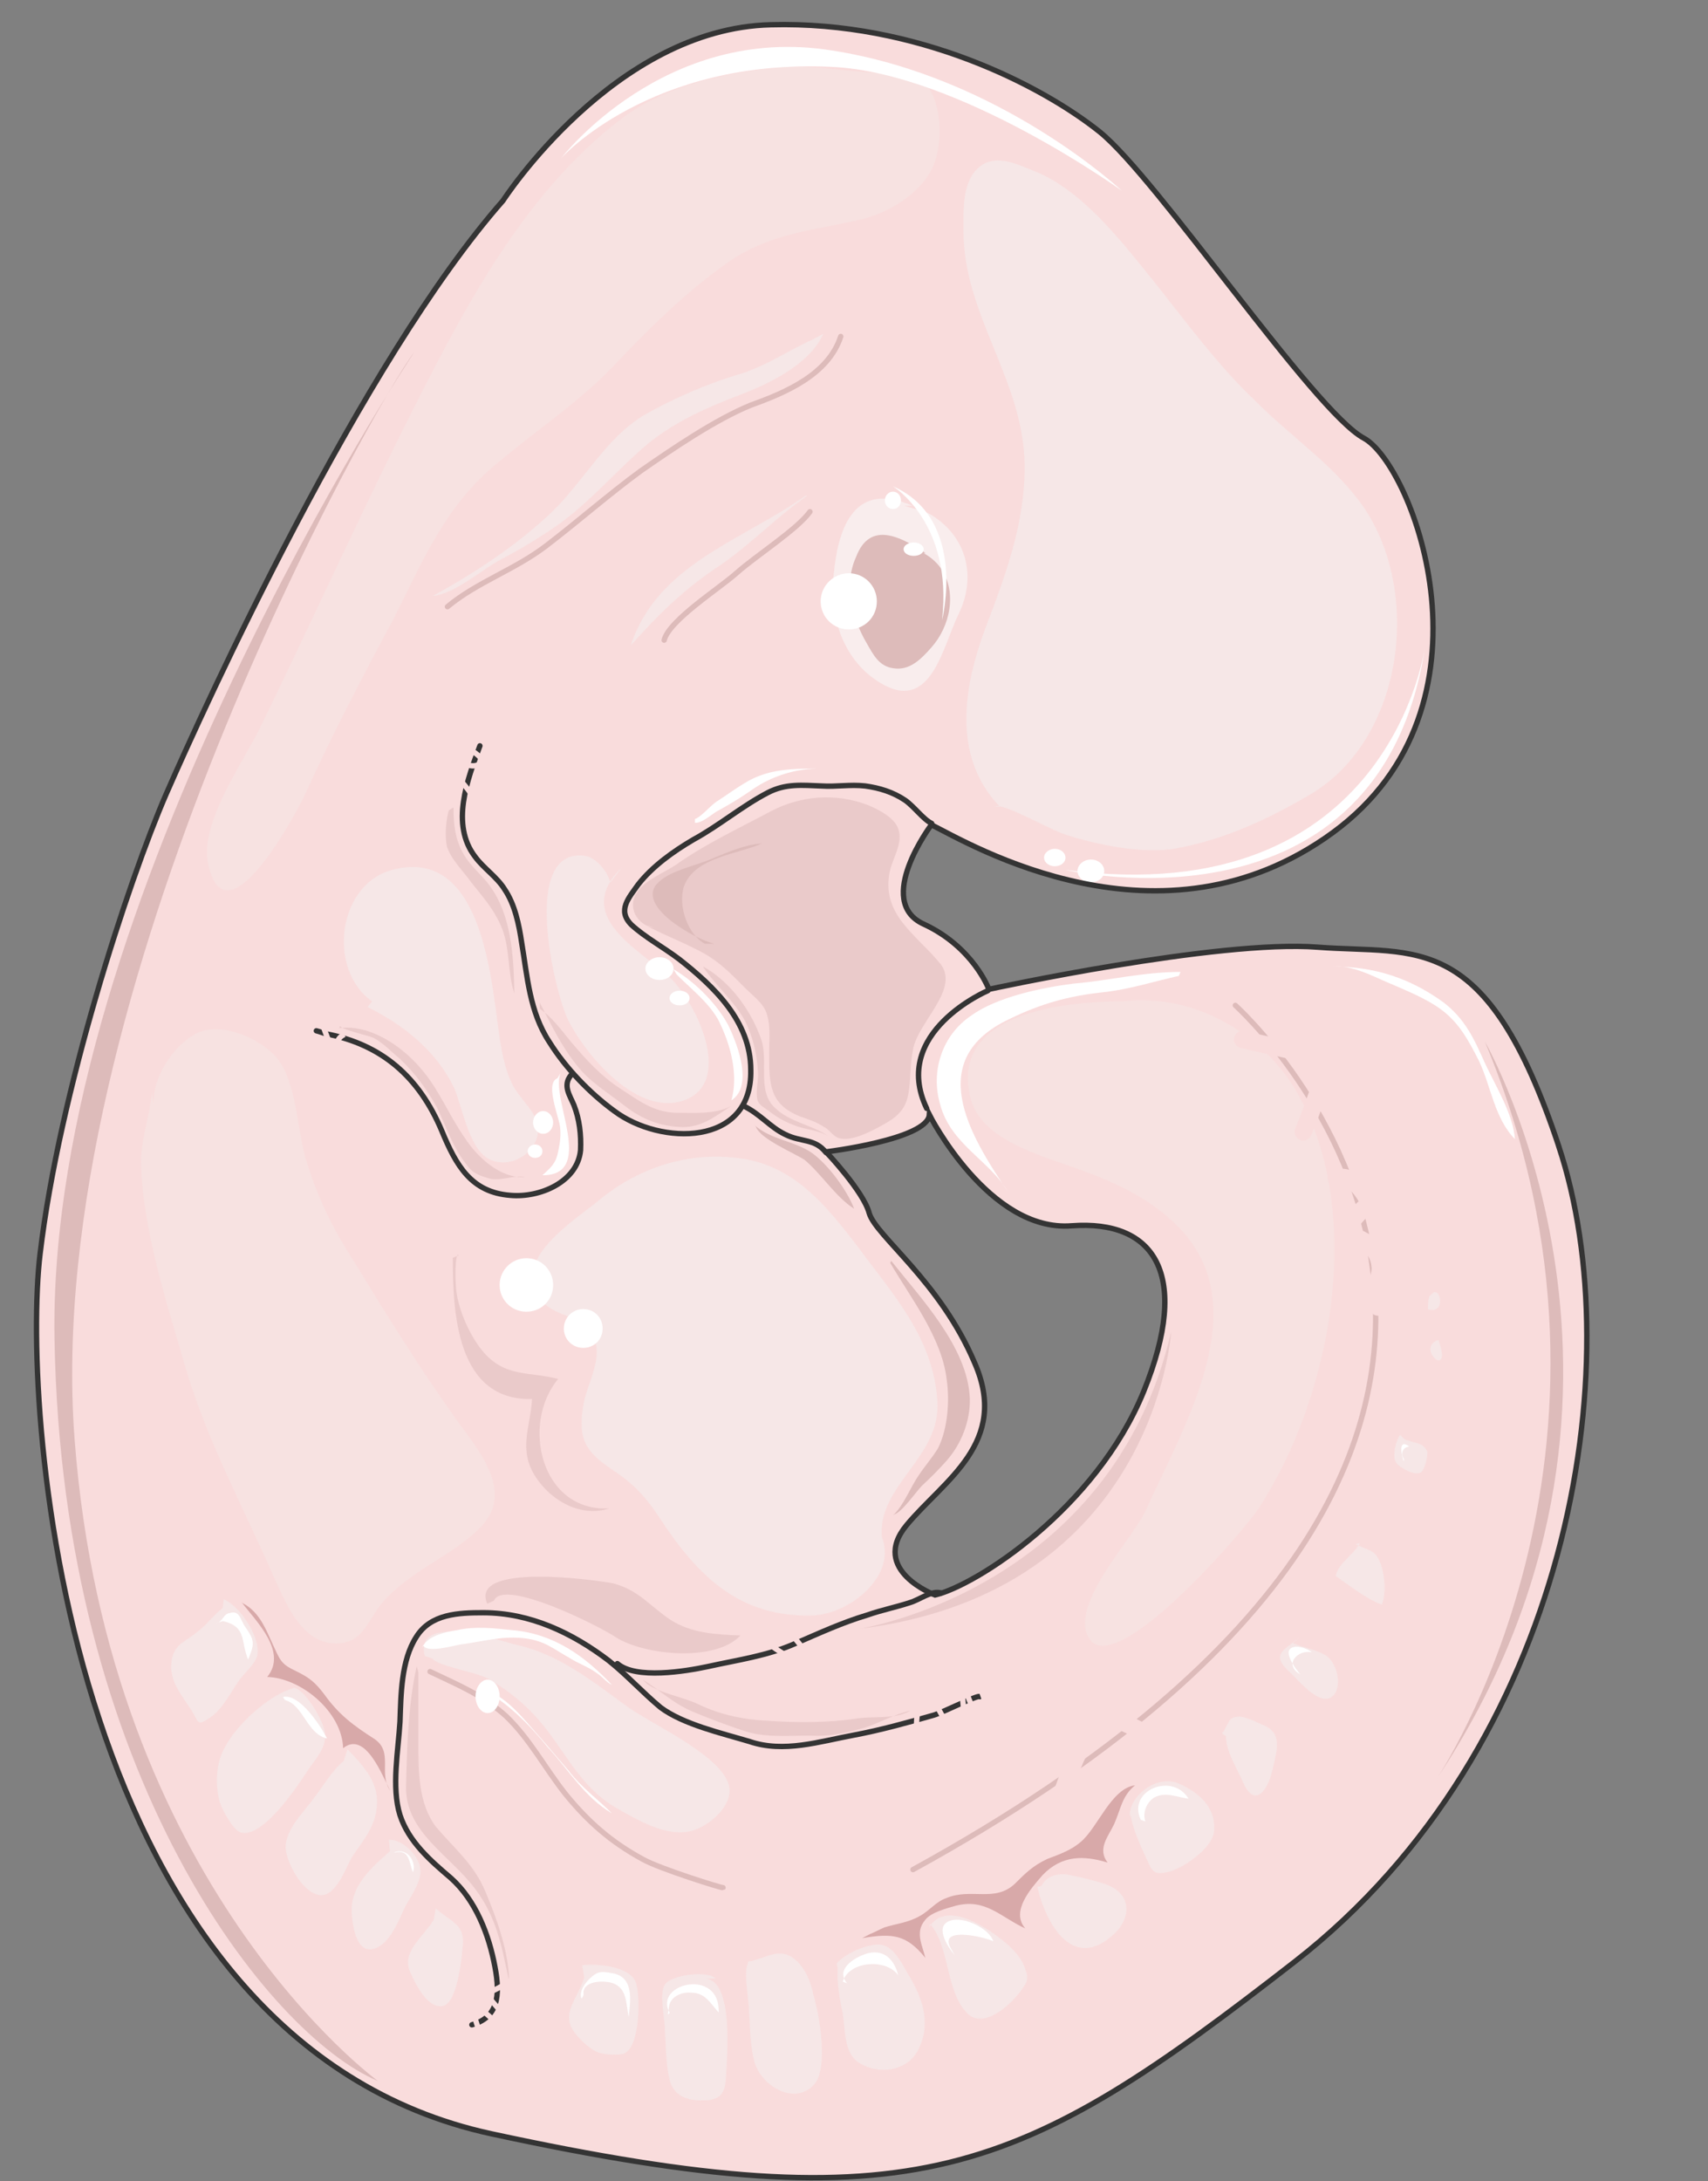 <svg xmlns="http://www.w3.org/2000/svg" version="1.0" viewBox="0 0 102.085 130.356"><rect x="0" y="0" width="102.085" height="130.356" fill="#808080" stroke="none"/><defs><clipPath clipPathUnits="userSpaceOnUse" id="a"><path d="M1.28.64h101.937v130.4H1.28z"/></clipPath></defs><path clip-path="url(#a)" d="M93.164 68.498c-4.338-13.032-8.455-11.433-14.412-11.892-5.936-.46-19.648 2.518-19.648 2.518s-.92-2.518-3.897-3.897c-2.979-1.36.46-5.937.46-5.937 2.278 1.14 13.711 7.995 24.005.46 10.293-7.556 4.797-21.967 1.839-23.566-2.979-1.599-12.353-15.55-15.79-18.309C62.301 5.137 54.806 1.24 46.071 1.48c-9.374.22-16.01 10.514-16.01 10.514-8.455 9.614-17.83 30.201-20.128 35.458-2.279 5.257-6.396 17.85-7.535 27.464-1.16 9.594 1.599 47.111 26.983 52.608 25.365 5.476 31.541 2.518 48.011-10.294 16.45-12.812 20.108-35.698 15.77-48.73zM68.359 83.15C65.5 90.165 58.345 94.743 55.886 95.322c0 0-3.937-1.479-1.699-4.177 2.219-2.679 6.176-4.917 4.058-9.714-2.06-4.857-5.897-7.556-6.296-8.935-.34-1.3-2.579-3.658-2.579-3.658s6.076-.74 6.176-2.218c0 0 3.558 7.035 8.515 6.636 4.917-.36 7.156 2.858 4.298 9.894z" fill="#f9dcdc" fill-rule="evenodd" fill-opacity="1" stroke="none"/><path d="M55.686 49.21c-.5-.24-1.02-.98-1.579-1.379-.74-.5-1.539-.74-2.398-.86-.92-.1-1.72.06-2.619 0-1.14-.04-2.118-.16-3.198.4-1.539.8-2.898 1.96-4.437 2.799-1.2.7-2.459 1.599-3.318 2.698-.56.8-1.26 1.539-.4 2.399.8.74 1.939 1.359 2.858 2.058 2.04 1.6 4.278 3.698 4.278 6.616.1 4.617-5.417 4.518-8.155 2.459-1.48-1.08-2.918-2.579-3.878-4.118-1.2-1.819-1.32-3.937-1.659-5.936-.16-1.08-.4-2.279-1.02-3.198-.459-.74-1.259-1.26-1.758-1.939-1.5-1.939-.46-4.637.28-6.636M34.12 64.261c-.5.62-.06 1.2.18 1.779.339.86.439 1.779.399 2.698-.18 1.9-2.439 2.859-4.197 2.699-2.34-.18-3.239-1.78-4.098-3.858-1.36-3.218-3.578-5.157-6.916-5.796-.22-.06-.34-.12-.58-.18M56.246 95.202c-.56-.18-1.26.4-1.879.58-.86.28-1.679.44-2.538.74-1.48.44-2.859 1.079-4.298 1.698-1.659.74-3.438.98-5.237 1.38-1.319.28-4.297.78-5.396-.18" fill="none" stroke="#343434" stroke-width=".32px" stroke-linecap="round" stroke-linejoin="miter" stroke-miterlimit="8" stroke-dasharray="none" stroke-opacity="1"/><path d="M28.203 121.007c1.539-.44 1.719-1.7 1.38-3.458-.36-1.94-1.16-3.998-2.64-5.317-1.199-1.02-2.518-2.159-3.037-3.758-.52-1.659-.1-3.877 0-5.576.06-1.6.06-3.658.979-5.077.86-1.38 2.518-1.44 3.997-1.44 2.799 0 5.317 1.2 7.496 2.859 1.08.86 1.999 1.879 3.098 2.798 1.36 1.02 3.658 1.54 5.317 2.039 2.059.7 4.177 0 6.236-.38 1.6-.3 3.258-.76 4.797-1.2.58-.179 2.699-1.258 2.739-1.098" fill="none" stroke="#343434" stroke-width=".32px" stroke-linecap="round" stroke-linejoin="miter" stroke-miterlimit="8" stroke-dasharray="none" stroke-opacity="1"/><path d="M27.423 75.015c-.24-.3-.24 1.718-.12 2.338.18 1.1.8 2.479 1.5 3.338 1.339 1.66 2.838 1.26 4.557 1.72-2.239 2.677-1.04 7.954 3.058 7.734-1.719.56-3.458-.46-4.377-1.839-1.1-1.659-.34-2.978-.24-4.697-4.558.12-4.737-5.276-4.737-8.435z" fill="#eacaca" fill-rule="evenodd" fill-opacity="1" stroke="none"/><path d="M54.527 30.222c-3.378-1.48-4.417 1.139-4.697 4.097-.3 2.479.56 5.317 3.038 6.636 2.798 1.46 3.478-2.278 4.397-4.197 1.14-2.279.52-4.717-1.659-6.017-.4-.24-1.079-.34-1.539-.52z" fill="#f9eded" fill-rule="evenodd" fill-opacity="1" stroke="none"/><path d="M50.25 20.108c-.74 2.278-3.298 3.358-5.357 4.097-2.119.86-4.697 2.619-6.596 3.938-1.939 1.42-3.718 2.998-5.657 4.477-1.879 1.44-4.117 2.159-5.896 3.638M48.41 30.581c-.739 1.04-3.177 2.599-4.357 3.638-1.04.94-4.057 2.839-4.357 4.038M25.704 99.9c1.66.799 3.099 1.359 4.538 2.658 1.419 1.359 2.338 3.118 3.538 4.637 1.379 1.699 2.758 2.898 4.637 3.918.98.56 4.757 1.739 4.797 1.699" fill="none" stroke="#ddbbba" stroke-width=".32px" stroke-linecap="round" stroke-linejoin="miter" stroke-miterlimit="8" stroke-dasharray="none" stroke-opacity="1"/><path d="M85.428 77.473c-.08.24-.08.54-.08.78 1.04.3.78-1.22.34-1.02zM85.968 80.071c-1.42.52.9 2.479 0 0zM83.69 85.748c-.22.24-.5 1.24-.26 1.639.16.28 1.099.84 1.479.62.22-.1.44-.96.4-1.24-.22-.62-.9-.5-1.4-.78zM81.27 92.224c-.359.7-1.258 1.16-1.438 1.959.84.58 1.739 1.32 2.758 1.719.28-.68.18-1.999-.18-2.698-.3-.62-.72-.56-1.38-.92zM77.633 97.9c-1 .76-1.64 1-.58 2 .58.52 1.96 2.318 2.719 1.339.46-.7.06-1.98-.58-2.339-.52-.3-1.34-.46-1.919-.7zM73.036 103.597c.42-.52.3-.94.92-1 .419-.06 1.099.3 1.498.48 1.26.46.86 1.56.58 2.779-.28 1.16-1.04 2.199-1.719.7-.4-.94-1.04-1.86-1.04-2.799zM67.52 108.514c0-1.259 1.678-2.458 2.897-1.939 1.22.52 2.299 1.44 2.139 2.919-.12.96-1.859 2.218-2.838 2.398-.74.16-.86-.06-1.16-.74-.4-.859-.8-1.718-.979-2.638zM62.242 112.712c.3-.64 1.12-.82 1.76-.64.579.12 1.398.3 2.038.52 1.539.52 1.639 1.899.6 2.938-2.459 2.359-4.098-.46-4.638-2.758zM55.526 115.19c.98-1.619 3.318-.1 4.358.74.56.44 1.139 1 1.359 1.659.28.68.18.84-.28 1.459-.64.84-2.239 2.278-3.198 1.22-1.26-1.34-.98-3.899-2.179-5.298zM50.01 117.349c.42-.56 1.739-1.14 2.478-1.14.86 0 1.32.96 1.78 1.76.859 1.399 1.418 2.938.619 4.517-.62 1.279-2.339 1.559-3.558.78-.9-.56-.8-1.98-.96-2.939-.18-.84-.36-1.859-.3-2.698zM44.713 117.229c.8-.1 1.599-.7 2.358-.4.92.4 1.38 1.52 1.54 2.379.36 1.16.919 4.357.06 5.357-1.2 1.319-3.159.06-3.558-1.28-.28-.94-.28-2.098-.34-3.018 0-.76-.36-2.338-.06-2.978zM42.774 118.248c-.46-.52-2.698-.22-3.038.36-.36.58 0 1.959 0 2.639.06.979.06 2.318.34 3.238.34.919 1.259 1.079 2.118 1.039.98-.06 1.16-.58 1.2-1.44.06-1.218.46-5.656-1.2-5.836zM34.799 117.449c1.12-.12 2.998.12 3.238 1.14.22.799.22 3.577-.66 4.097-.22.16-1.159.12-1.519 0-.48-.12-1-.62-1.359-1.02-1.12-1.259 0-2.118.42-3.478zM26.044 114.05c.86.8 1.82.92 1.6 2.38-.06.739-.34 3.337-1.2 3.457-.92.16-1.659-1.419-1.959-2.098-.46-1.18.82-2.04 1.44-3.059zM23.246 109.953c.82-.06 1.979 1.06 1.879 2-.06.679-.62 1.458-.94 2.058-.34.72-.72 1.719-1.379 2.219-1.339.939-1.719-.78-1.779-1.88-.12-1.618 1.16-2.718 2.279-3.717zM20.767 104.537c1.22 1.279 2.14 2.298 1.62 4.137-.28.88-.8 1.5-1.32 2.259-.4.68-.76 1.839-1.499 2.238-1.16.56-2.498-1.779-2.498-2.818.06-1.1 1.059-2.019 1.679-2.878.58-.74 1.039-1.6 1.799-2.239zM17.59 100.859c.659.18 1.518 1.659 1.738 2.338.38 1.02-.34 1.76-.9 2.559-.559.86-2.698 4.137-4.037 3.758-.46-.12-1.139-1.42-1.239-1.78-.24-.739-.24-1.698-.06-2.438.4-1.639 2.419-3.518 3.878-4.197zM13.372 95.582c.92.36 2.179 2.199 2.019 3.298-.12.56-.76 1.08-1.1 1.54-.52.759-1.039 1.798-1.779 2.258-.74.5-.64.22-1.039-.42-.62-.98-1.44-1.839-1.2-3.098.18-.92.8-1.04 1.5-1.62.56-.399.98-1.018 1.539-1.438z" fill="#f6e7e7" fill-rule="evenodd" fill-opacity="1" stroke="none"/><path clip-path="url(#a)" d="M73.835 60.084s28.383 25.484-19.268 51.648" fill="none" stroke="#ddbbba" stroke-width=".32px" stroke-linecap="round" stroke-linejoin="miter" stroke-miterlimit="8" stroke-dasharray="none" stroke-opacity="1"/><path d="M59.044 59.204s-5.836 2.479-3.658 7.036" fill="none" stroke="#343434" stroke-width=".32px" stroke-linecap="round" stroke-linejoin="miter" stroke-miterlimit="8" stroke-dasharray="none" stroke-opacity="1"/><path d="M55.326 33.06c-1.419-.94-3.318-1.999-4.157.22-.76 1.639-.24 3.678.62 5.137.4.7.74 1.399 1.599 1.519.98.16 1.659-.54 2.278-1.24 1.14-1.279 1.54-3.317.58-4.717-.28-.4-.64-.7-1.04-.919z" fill="#ddbbba" fill-rule="evenodd" fill-opacity="1" stroke="none"/><path d="M53.368 29.062s3.597 2.18 2.938 7.996c0 0 1.539-6.037-2.938-7.996z" fill="#fff" fill-rule="evenodd" fill-opacity="1" stroke="none"/><path d="M54.007 32.82c0-.22.28-.4.6-.4.34 0 .6.18.6.4 0 .24-.26.4-.6.4-.32 0-.6-.16-.6-.4zM49.05 35.938c0-.92.76-1.679 1.68-1.679.939 0 1.678.76 1.678 1.68 0 .939-.74 1.678-1.679 1.678-.92 0-1.679-.74-1.679-1.679zM52.888 29.902c0-.28.22-.52.48-.52.28 0 .48.24.48.52 0 .3-.2.52-.48.52-.26 0-.48-.22-.48-.52z" fill="#fff" fill-rule="evenodd" fill-opacity="1" stroke="none"/><path d="M49.21 19.948c-.8 1.799-3.238 2.998-4.957 3.638-2.059.8-3.818 1.559-5.536 2.938-1.78 1.499-3.318 3.338-5.197 4.717-.96.7-2.279 1.5-3.358 2.079-1.32.64-2.859 2.139-4.298 2.298 2.519-1.379 5.037-3.038 7.096-4.997 1.939-1.858 3.198-4.377 5.477-5.776 1.759-1.02 3.937-1.959 5.876-2.519 1.6-.52 2.918-1.439 4.218-2.018zM48.25 29.622c-1.818 1.26-3.297 2.838-5.176 4.138-2.239 1.479-3.718 2.958-5.377 4.817 1.6-4.857 6.576-6.217 10.454-8.955z" fill="#f6e7e7" fill-rule="evenodd" fill-opacity="1" stroke="none"/><path d="M49.37 68.878c-.68-.86-1.479-.6-2.438-1.08-.92-.439-1.48-1.218-2.519-1.718" fill="none" stroke="#343434" stroke-width=".32px" stroke-linecap="round" stroke-linejoin="miter" stroke-miterlimit="8" stroke-dasharray="none" stroke-opacity="1"/><path d="M25.844 99.12c.34.46 2.459.76 3.338 1.2.96.579 1.82 1.198 2.639 2.058 1.879 1.939 2.638 4.337 5.097 5.716 1.199.68 2.818 1.64 4.257 1.36 1.14-.22 2.678-1.54 2.399-2.739-.46-1.819-4.598-3.657-6.017-4.677-2.138-1.539-4.137-3.198-6.776-3.758-1.099-.3-6.036-1.898-5.396.68zM52.708 91.864c-.28-3.098 3.538-4.757 3.318-8.115-.22-3.777-2.678-6.416-4.737-9.214-1.999-2.619-3.998-5.077-7.476-5.357-2.858-.3-5.716.68-7.895 2.459-1.479 1.259-5.656 3.697-3.478 6.156.86.98 2.339.76 2.979 1.999.74 1.379-.4 2.918-.58 4.357-.28 1.879.18 2.618 1.719 3.658 1.3.84 2.099 1.699 3.018 3.138 2.239 3.358 4.737 5.756 9.075 5.596 2.178-.12 4.976-2.398 4.057-4.677zM37.177 51.829c-2.878 2.798.7 4.737 2.659 6.396 1.719 1.479 4.017 6.276 1.2 7.475-2.82 1.18-5.997-2.578-7.077-4.737-.82-1.659-2.898-10.394 1.04-9.814.62.12 1.319.92 1.479 1.599zM21.967 60.184c2.118 1.039 4.137 2.638 5.177 4.837.5 1.159.859 3.517 1.998 4.197 1.44.86 3.438-.62 2.939-2.179-.18-.7-1.1-1.499-1.44-2.198-.52-1.04-.7-2.239-.859-3.398-.46-3.338-1.1-10.714-6.196-9.494-3.458.799-4.038 6.036-1.34 7.895zM59.484 48.21c.4-.299 3.318 1.42 4.297 1.7 1.82.58 4.518 1.14 6.476.8 2.799-.5 5.437-1.7 7.896-3.139 5.676-3.198 6.875-11.993 3.398-17.19-1.72-2.518-4.318-4.217-6.437-6.336-2.338-2.218-4.117-4.677-6.076-7.135-1.939-2.399-4.237-5.437-7.096-6.636-1.259-.5-2.578-1.2-3.617-.1-.8.9-.74 2.398-.74 3.478-.06 5.197 3.658 9.074 3.658 14.271 0 3.378-1.14 6.456-2.339 9.594-1.319 3.538-2.018 7.716.86 10.694z" fill="#f6e7e7" fill-rule="evenodd" fill-opacity="1" stroke="none"/><path d="M9.194 65.98c-.12-1.559 1.2-3.558 2.579-4.237 1.439-.7 3.738.28 4.777 1.479 1.2 1.539 1.2 4.237 1.719 6.016.7 2.339 1.619 4.178 2.938 6.236 1.959 3.198 3.858 6.276 6.036 9.315 1.32 1.838 3.498 4.297 1.56 6.396-1.74 1.839-4.318 2.638-6.037 4.697-.86 1.1-1.1 2.338-2.718 2.338-2.059-.04-2.978-2.458-3.718-4.057-1.799-4.118-3.977-8.115-5.237-12.413-1.1-3.817-2.598-8.334-2.658-12.292 0-1.48.52-2.738.64-4.178zM54.007 4.317c-2.398.24-4.977-.52-7.435-.28-3.198.28-6.796 1.08-9.375 3.019-6.116 4.637-9.714 11.893-13.092 18.568-2.898 5.837-5.596 11.773-8.454 17.65-1.02 2.178-3.778 5.896-3.199 8.395 1.04 4.737 5.137-2.859 5.717-4.058 1.659-3.658 3.478-7.136 5.377-10.673 1.759-3.478 3.078-6.736 6.176-9.255 2.219-1.879 4.737-3.538 6.796-5.656 2.159-2.279 4.397-4.518 6.976-6.337 2.458-1.718 4.857-1.878 7.715-2.518 1.699-.34 3.718-1.48 4.517-3.138.84-1.779.56-5.437-1.719-5.837zM67.679 59.824c-3.138 0-10.953.34-9.694 5.716.58 2.619 4.337 3.538 6.496 4.338 2.219.8 4.337 1.779 5.976 3.478 4.677 4.757.24 11.952-1.919 16.79-.76 1.778-4.617 5.656-3.477 7.715 1.479 2.678 9.274-6.336 10.193-7.756 4.278-6.576 6.257-17.15 2.559-24.285-1.939-3.818-6.216-6.456-10.594-5.996z" fill="#f7e2e1" fill-rule="evenodd" fill-opacity="1" stroke="none"/><path d="M29.522 95.662c.56-1.38 6.376 1.56 7.276 2.179 1.719 1.099 5.976 1.499 7.455-.1-1.419-.06-2.898-.12-4.157-.92-1.24-.82-1.92-1.799-3.458-2.198-.92-.18-8.615-1.28-7.516 1.219zM24.905 99.58c-.52 2.358-.58 4.857-.64 7.255 0 2.699 2.659 4.058 4.138 6.057 1.299 1.719 1.579 3.438 2.019 5.476 0-1.639-.72-3.697-1.4-5.297-.68-1.659-1.858-2.578-2.998-3.937-1.02-1.38-1.02-3.318-1.02-4.977v-4.218z" fill="#eacaca" fill-rule="evenodd" fill-opacity="1" stroke="none"/><path d="M70.557 58.085c-2.258 0-4.257.52-6.416.7-1.879.24-4.557.799-6.076 1.898-1.72 1.14-2.459 3.278-1.88 5.297.62 2.399 2.96 3.378 4.039 5.217-2.28-3.378-5.017-7.875.1-10.294 1.878-.92 3.537-1.38 5.576-1.599 1.66-.18 3.238-.7 4.557-.98zM33.54 9.454S39.716 1.4 49.73 3.018c10.054 1.56 17.31 8.375 17.31 8.375s-9.775-7.056-17.31-7.395c-10.874-.52-16.19 5.456-16.19 5.456zM25.225 98.54c.18-.74 1.399-1.02 2.098-1.119 1.04-.24 2.2-.12 3.298 0 2.499.22 4.338 1.559 5.957 3.278-.34-.16-.58-.5-.92-.72-.52-.38-1.099-.56-1.619-.899-.979-.54-1.439-1-2.598-1.16-1.34-.18-2.499.16-3.778.34-.46.04-2.198.6-2.378.04zM28.743 100.859c1.619.94 2.838 2.139 3.977 3.538 1.28 1.379 2.199 2.998 3.858 3.977-.86-.86-1.84-1.559-2.579-2.538-.64-.74-1.219-1.44-1.838-2.139-.82-.92-2.02-2.478-3.298-2.718zM34.759 119.448c-.18-.44.24-1 .58-1.28.46-.44.8-.32 1.379-.22 1.14.28.98 1.54.86 2.579-.18-.76-.06-1.699-.98-2.019-.52-.16-1.84-.16-1.72.72zM39.916 120.367c.06 0 .1-.04.1-.1-.96-1.739 3.038-2.698 2.938 0-.52-.56-.8-1.18-1.639-1.18-.62-.06-1.34.28-1.34.96zM50.63 118.528c-.78-.9.619-1.659 1.339-1.819.959-.18 1.499.48 1.718 1.34-.72-1.02-2.938-.86-3.318.38zM57.065 116.85c-.52-.62-1.219-1.8-.22-2.08.8-.24 2.3.5 2.519 1.24-.62-.28-3.338-.9-2.518.46zM68.179 108.754c-.82-1.759 1.899-2.858 2.858-1.26-.56-.06-1.26-.379-1.839-.159-.56.16-.96.92-.74 1.519zM77.713 100.06c-.24-.28-.88-1.14-.64-1.48.28-.36 1.1-.06 1.32.16-.86-.16-1.68.76-.68 1.32zM83.91 87.347c-.12-.26-.4-1.44.319-.9-.44.06-.52.48-.32.74zM12.912 97.001c.42-.06.42-.56.82-.6.58-.18.64.38.88.76.619.88.619 1.04.219 2.019-.46-1.08-.06-1.959-1.5-2.299zM16.91 101.419c1.02-.24 2.318 1.838 2.638 2.478-1.22-.28-1.399-1.999-2.518-2.299zM23.546 110.713c.78-.34 1.359.54 1.139 1.18-.24-.54-.18-1.4-1.08-1.18z" fill="#fff" fill-rule="evenodd" fill-opacity="1" stroke="none"/><path d="M32.26 59.924c.7 1.339 1.26 2.538 2.18 3.697.799 1.04 1.898 1.68 2.917 2.479 1.02.8 2.12 1.22 3.438 1.26 1.2 0 2-.68 2.899-1.26-.96.52-2.34.4-3.358.4-1.32-.06-2.18-.74-3.258-1.44-1.14-.739-2-1.678-2.919-2.758-.58-.7-1.139-1.499-1.899-2.019zM27.104 48.25c0 .98.1 1.96.62 2.819.379.68 1.119 1.26 1.558 1.879 1.3 1.779 1.42 4.257 1.46 6.416-.44-1.3-.22-2.798-.84-4.117-.44-.98-1.06-1.66-1.74-2.519-.439-.64-1.238-1.38-1.458-2.179-.12-.62-.06-1.479.12-2.118zM20.328 61.323c.18.24 1.539.52 1.998.7.62.34 1.02.799 1.58 1.259.959.92 1.579 1.779 2.218 2.918.56 1.16.96 2.418 1.76 3.398.379.56.839.68 1.458.86.74.1 1.36-.24 2.039-.12-1.46.12-2.878-1.2-3.618-2.36-.96-1.378-1.539-2.917-2.658-4.177-1.14-1.319-3.018-2.598-4.837-2.358zM42.015 57.765c.76 1.16 1.878 2.059 2.518 3.258.46.92.7 1.939.76 2.918.06.46-.06.9-.06 1.36 0 .639.12.679.7 1.079.459.36.919.64 1.518.86.64.28 1.5.28 2.079.679-.92-.68-2.319-.84-3.198-1.7-1.1-.979-.4-2.737-.82-4.057-.58-1.699-1.798-3.418-3.378-4.337zM38.417 100.38c.98.599 1.779 1.378 2.858 1.858 1.14.48 2.239.9 3.378 1.26 1.32.399 2.858.18 4.217.24.98 0 1.9-.24 2.799-.48.92-.3 1.839-.84 2.738-1.02-.9.54-2.279.3-3.298.48-1.659.24-3.498.24-5.197.12-1.439-.06-2.858-.36-4.117-.96-.98-.48-2.339-.66-3.138-1.259z" fill="#eacaca" fill-rule="evenodd" fill-opacity="1" stroke="none"/><path d="M14.431 95.742c.86 1.14 2.779 2.958 1.54 4.477 2.038.06 4.477 2.099 4.537 4.258 1.339-1.08 2.358 1.699 2.818 2.538-.74-1.02.22-2.318-.96-3.098-1.239-.8-2.098-1.42-2.998-2.678-.52-.68-.86-.96-1.539-1.3-.68-.34-.96-.44-1.299-1.179-.56-1.14-.9-2.378-2.039-2.958zM51.529 115.83c1.779-.3 2.638-.24 3.777 1.18-.18-.78-.64-1.54 0-2.28.34-.44 1.26-.68 1.82-.839 1.778-.46 2.678.68 4.157 1.36-.9-1.02.34-2.4 1.04-3.199 1.139-1.18 2.438-1.18 3.877-.74-.64-.839.06-1.579.4-2.318.4-.92.46-1.659 1.239-2.299-1.42.18-2.219 2.519-3.238 3.378-.58.5-1.26.74-1.999 1.02-.86.4-1.32.86-1.939 1.479-1.199 1.14-2.618.24-4.097.86-.64.22-.98.739-1.6 1.079-.699.4-1.438.46-2.118.68-.28.12-.56.279-.86.399z" fill="#d8a9a9" fill-rule="evenodd" fill-opacity="1" stroke="none"/><path d="M39.096 55.446c-.86-.1-1.559-1.019-1.139-1.918.44-.92 1.819-1.38 2.578-1.94 1.72-1.199 3.658-2.098 5.557-3.117 1.779-.92 3.838-1.1 5.777-.36.58.24 1.499.7 1.778 1.319.4.86-.28 1.819-.46 2.618-.559 2.619 1.6 3.798 3.039 5.577 1.14 1.52-1.38 3.458-1.66 5.117-.179.84-.119 1.819-.279 2.658-.18.98-.76 1.42-1.619 1.88-.62.339-1.779.959-2.518.739-.4-.12-.56-.52-.92-.68-.4-.28-.96-.46-1.419-.62-1.839-.739-1.839-1.938-1.839-3.817 0-.86.12-1.76-.24-2.559-.28-.52-.8-.899-1.259-1.359-.96-.98-1.719-1.719-2.918-2.278-1.02-.52-1.939-.86-2.978-1.42z" fill="#eacaca" fill-rule="evenodd" fill-opacity="1" stroke="none"/><path d="M42.714 56.406c-1.22-.28-4.857-2.339-3.338-3.698.74-.7 2.239-.98 3.158-1.38.94-.399 2.019-.859 2.998-.919-1.379.64-4.037.8-4.657 2.579-.36 1.14.22 2.858 1.26 3.418zM53.268 75.354c1.779 2.239 4.577 5.177 4.697 8.215.04 1.36-.52 2.739-1.38 3.718-.459.52-.979 1.04-1.478 1.5-.34.339-1.2 1.598-1.66 1.718 0 0 0 .04-.06.04.62-.56 1.02-1.659 1.54-2.398.34-.52.8-1.04 1.139-1.6.58-1.159.7-2.818.52-4.077-.28-2.518-2.179-4.937-3.378-6.996zM45.053 67.2c.98.919 2.458.979 3.498 1.718.959.7 2.098 2.239 2.498 3.318-1.08-.68-1.939-2.059-2.958-2.918-.68-.44-2.679-1.26-2.918-1.999zM88.746 62.242s12.273 21.327-2.918 44.134c0 0 13.212-19.489 2.918-44.134zM24.745 21.067S2.798 53.987 3.258 80.031c.44 26.065 12.812 41.595 19.328 44.334 0 0-16.13-11.713-18.129-38.377-2.018-26.624 18.01-62.003 20.288-64.92z" fill="#ddbbba" fill-rule="evenodd" fill-opacity="1" stroke="none"/><path d="M63.681 51.988s18.829 4.418 21.507-13.411c0 0-2.058 15.99-21.507 13.411z" fill="#fff" fill-rule="evenodd" fill-opacity="1" stroke="none"/><path d="M51.369 97.341s15.05-2.319 18.629-17.75c0 0-.96 15.551-18.63 17.75z" fill="#eacaca" fill-rule="evenodd" fill-opacity="1" stroke="none"/><path d="M40.256 57.925c1.299.76 2.598 2.079 3.278 3.358.52 1.08 1.519 3.618.18 4.477.44-1.539-.06-3.398-.8-4.837-.62-1.08-1.639-1.839-2.479-2.698zM33.54 64.081c-.78 1.32 2.158 6.156-1.12 6.156.4-.38.74-.62.9-1.239.12-.52.22-1.04.16-1.599-.04-.58-.94-2.678-.16-2.958zM41.535 49.17c.42.04.98-.5 1.379-.72.7-.38 1.32-.759 1.959-1.199a7.105 7.105 0 0 1 4.177-1.319c-1.599 0-3.098 0-4.457.82-.58.34-1.1.72-1.679 1.099-.46.28-.96.94-1.38 1.1zM38.577 57.885c0-.36.38-.68.84-.68.479 0 .839.32.839.68 0 .38-.36.68-.84.68-.46 0-.84-.3-.84-.68z" fill="#fff" fill-rule="evenodd" fill-opacity="1" stroke="none"/><path d="M40.016 59.644c0-.24.28-.44.6-.44.34 0 .599.2.599.44 0 .26-.26.44-.6.44-.32 0-.6-.18-.6-.44zM31.86 67.08c0-.36.28-.68.6-.68.34 0 .6.32.6.68 0 .38-.26.679-.6.679-.32 0-.6-.3-.6-.68zM31.54 68.798c0-.22.2-.4.44-.4.26 0 .44.18.44.4 0 .24-.18.4-.44.4-.24 0-.44-.16-.44-.4zM64.401 52.048c0-.36.36-.68.8-.68.46 0 .799.32.799.68 0 .38-.34.68-.8.68-.44 0-.799-.3-.799-.68zM62.402 51.249c0-.28.3-.52.64-.52.36 0 .64.24.64.52 0 .3-.28.52-.64.52-.34 0-.64-.22-.64-.52zM28.423 101.379c0-.54.34-1 .72-1 .4 0 .719.46.719 1 0 .56-.32.999-.72.999-.38 0-.72-.44-.72-1zM29.862 76.793c0-.879.72-1.599 1.599-1.599.9 0 1.599.72 1.599 1.6 0 .899-.7 1.598-1.6 1.598-.879 0-1.598-.7-1.598-1.599zM33.7 79.392c0-.64.52-1.16 1.159-1.16.66 0 1.16.52 1.16 1.16 0 .66-.5 1.16-1.16 1.16-.64 0-1.16-.5-1.16-1.16zM79.672 57.765c2.518 0 4.597.7 6.576 2.119 1.339 1.02 1.859 2.218 2.498 3.638.64 1.379 1.7 3.078 1.8 4.557-1.22-1.24-1.44-3.178-2.14-4.657-.64-1.26-1.219-2.339-2.338-3.139-.8-.58-1.859-1.019-2.778-1.419-1-.4-2.1-1.039-3.199-1.099z" fill="#fff" fill-rule="evenodd" fill-opacity="1" stroke="none"/><path d="M74.275 62.122c1.739.42 3.618.76 5.277 1.28-.66 1.339-1.1 2.978-1.66 4.237M79.872 70.417c.939-.3 1.619.78 1.978 1.46-.58.62-1.219.999-1.279 1.858.92.38 1.8.72 1.919 1.92.1.839-.7 1.678-.12 2.458M63.082 108.254c.52-1.259 1.599-5.156 3.038-5.556.56-.12 1.819.64 2.159.8" fill="none" stroke="#f9dcdc" stroke-width="1.039px" stroke-linecap="round" stroke-linejoin="miter" stroke-miterlimit="8" stroke-dasharray="none" stroke-opacity="1"/><path clip-path="url(#a)" d="M93.164 68.498c-4.338-13.032-8.455-11.433-14.412-11.892-5.936-.46-19.648 2.518-19.648 2.518s-.92-2.518-3.897-3.897c-2.979-1.36.46-5.937.46-5.937 2.278 1.14 13.711 7.995 24.005.46 10.293-7.556 4.797-21.967 1.839-23.566-2.979-1.599-12.353-15.55-15.79-18.309C62.301 5.137 54.806 1.24 46.071 1.48c-9.374.22-16.01 10.514-16.01 10.514-8.455 9.614-17.83 30.201-20.128 35.458-2.279 5.257-6.396 17.85-7.535 27.464-1.16 9.594 1.599 47.111 26.983 52.608 25.365 5.476 31.541 2.518 48.011-10.294 16.45-12.812 20.108-35.698 15.77-48.73zM68.359 83.15C65.5 90.165 58.345 94.743 55.886 95.322c0 0-3.937-1.479-1.699-4.177 2.219-2.679 6.176-4.917 4.058-9.714-2.06-4.857-5.897-7.556-6.296-8.935-.34-1.3-2.579-3.658-2.579-3.658s6.076-.74 6.176-2.218c0 0 3.558 7.035 8.515 6.636 4.917-.36 7.156 2.858 4.298 9.894z" fill="none" stroke="#343434" stroke-width=".32px" stroke-linecap="round" stroke-linejoin="miter" stroke-miterlimit="8" stroke-dasharray="none" stroke-opacity="1"/><path d="M27.623 44.573c.48.18 1.76.94.88 1.16-.52.18-1.06-.4-1.6.06.42.799 1.3 1.378 1.54 2.298M19.308 60.883c-.08.58.3 1 .36 1.52.12.12.24.16.44.16 0-.34.18-.62.48-.74M28.763 121.886c.06 0 .06 0 .06-.04-.22-.58-.56-1.419-.56-2.039.56.06 2.099 2.04 2.478 1.58.22-.28-.5-.74-.6-.96-.439-.46-.719-.84-1.159-1.3.28.06 2.04-1.019 2.08-1.079M54.787 103.417c-.06-.86.18-1.899.42-2.778.34.42.58.88.8 1.34.299.519.759 1.558 1.458 1.598.18-.4.12-1.08.12-1.539-.06-.64-.12-1.339-.12-1.979.06.24.18.52.24.82.12.52.46 1.439.92 1.779.58.36.3-.62.24-.98-.06-.22-.18-.58-.3-.8M45.373 97.82c.819.58 1.918 1.52 2.878 1.52 0-.76-.8-1.46-1.26-1.999" fill="none" stroke="#f9dcdc" stroke-width=".32px" stroke-linecap="butt" stroke-linejoin="miter" stroke-miterlimit="8" stroke-dasharray="none" stroke-opacity="1"/></svg>